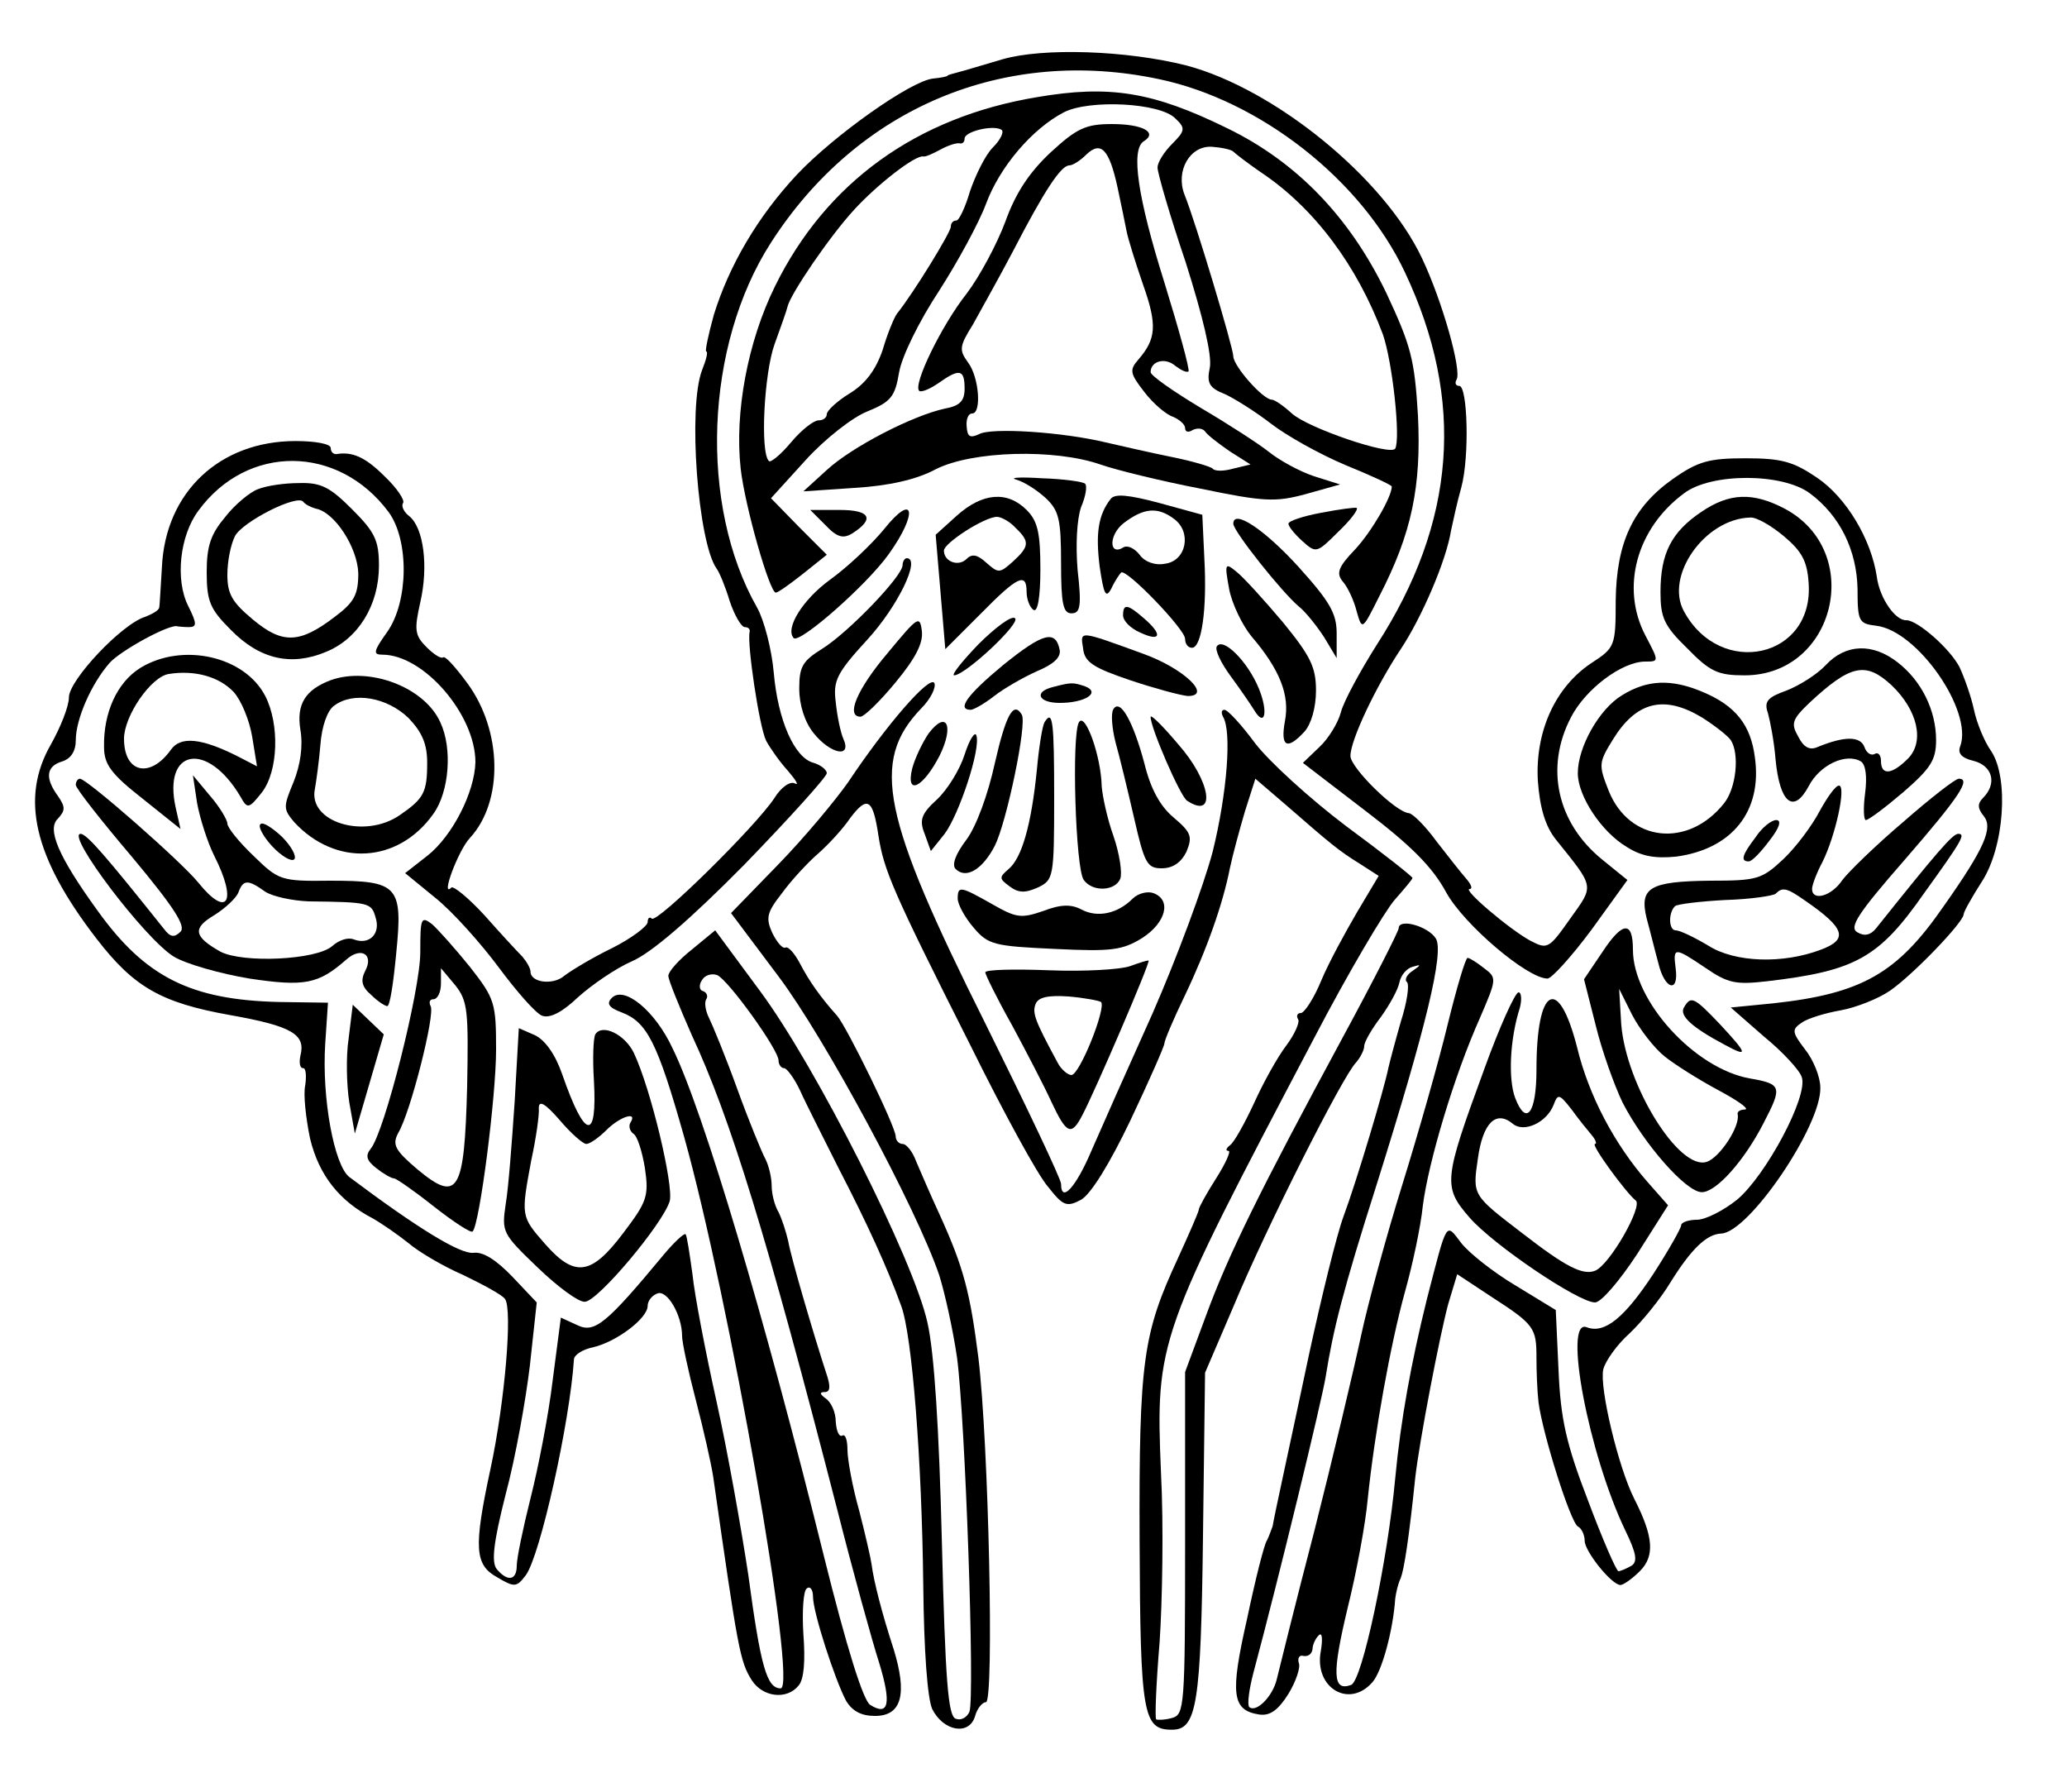 <?xml version="1.0" standalone="no"?>
<!DOCTYPE svg PUBLIC "-//W3C//DTD SVG 20010904//EN"
 "http://www.w3.org/TR/2001/REC-SVG-20010904/DTD/svg10.dtd">
<svg version="1.0" xmlns="http://www.w3.org/2000/svg"
 width="300pt" height="260pt" viewBox="0 0 300 260"
 preserveAspectRatio="xMidYMid meet">
<g transform="translate(0,260) scale(0.1,-0.1)"
fill="#000000" stroke="none">
<path d="M1455 2514 c-27 -8 -57 -17 -65 -19 -8 -2 -15 -4 -15 -5 0 -1 -10 -3
-21 -4 -33 -4 -143 -82 -197 -139 -58 -62 -99 -133 -121 -204 -8 -29 -13 -53
-11 -53 3 0 0 -12 -6 -27 -21 -54 -6 -250 21 -288 4 -5 13 -27 19 -47 7 -21
17 -38 22 -38 5 0 8 -3 7 -7 -4 -17 14 -138 24 -158 6 -11 20 -31 32 -44 11
-13 16 -21 10 -18 -7 4 -20 -5 -30 -21 -26 -40 -170 -182 -178 -175 -3 3 -6 1
-6 -5 0 -6 -24 -24 -52 -38 -29 -14 -60 -33 -69 -40 -16 -14 -49 -10 -49 6 0
5 -6 15 -12 22 -7 7 -32 34 -55 60 -23 25 -45 43 -48 40 -16 -16 10 54 27 72
49 53 47 156 -4 225 -17 23 -32 40 -35 37 -3 -2 -13 4 -24 15 -17 17 -18 25
-9 65 12 52 5 108 -16 125 -8 6 -12 15 -9 19 3 4 -9 22 -27 39 -28 28 -47 36
-70 32 -5 0 -8 4 -8 9 0 6 -23 10 -51 10 -110 0 -189 -74 -194 -183 -2 -29 -3
-55 -4 -59 -1 -4 -10 -9 -20 -13 -34 -10 -111 -92 -111 -117 0 -13 -12 -43
-26 -68 -45 -78 -25 -164 66 -282 54 -70 93 -93 194 -111 90 -16 110 -28 102
-59 -2 -10 -1 -18 4 -18 4 0 5 -11 3 -25 -3 -13 1 -48 7 -77 13 -54 43 -91 91
-116 14 -8 37 -24 52 -36 14 -12 49 -33 79 -46 29 -14 57 -29 61 -35 11 -15 0
-148 -21 -246 -25 -116 -23 -140 10 -158 25 -15 28 -14 41 3 21 28 64 222 70
313 0 7 13 15 28 18 34 8 79 42 79 60 0 7 6 15 14 18 14 6 36 -31 36 -62 0 -9
9 -51 20 -93 11 -42 22 -91 25 -110 36 -252 39 -269 56 -296 16 -25 51 -29 68
-8 8 9 10 36 7 75 -2 33 0 63 5 66 5 4 9 -2 9 -12 0 -23 32 -121 48 -151 9
-15 22 -22 42 -22 39 0 47 32 27 97 -17 52 -29 99 -32 123 -1 8 -9 43 -18 78
-10 35 -17 75 -17 88 0 14 -3 23 -7 21 -5 -3 -9 6 -10 20 0 14 -7 29 -15 34
-8 6 -9 9 -1 9 8 0 9 8 2 28 -17 52 -51 167 -55 191 -3 13 -9 32 -14 42 -6 10
-10 27 -10 38 0 12 -4 29 -9 39 -5 9 -24 55 -41 102 -17 47 -36 93 -41 103 -5
10 -7 22 -4 27 3 4 1 10 -5 12 -5 1 -6 9 -1 16 4 7 14 10 22 7 16 -7 89 -108
89 -124 0 -6 4 -11 8 -11 4 0 15 -15 23 -32 8 -18 34 -69 56 -113 42 -81 71
-145 91 -200 16 -43 30 -225 32 -405 1 -96 6 -164 13 -180 16 -32 53 -39 62
-11 3 12 11 21 16 21 12 0 4 375 -11 500 -12 94 -21 130 -56 207 -13 28 -28
63 -34 77 -5 14 -14 26 -20 26 -5 0 -10 5 -10 11 0 14 -71 159 -85 175 -25 28
-41 51 -54 76 -8 15 -17 25 -21 23 -4 -2 -12 7 -19 21 -10 22 -8 30 14 58 13
18 37 44 52 57 16 14 37 37 47 52 25 33 33 28 41 -26 8 -50 20 -79 134 -305
47 -95 97 -187 112 -204 22 -28 27 -30 48 -19 14 8 41 51 72 116 27 57 49 107
49 111 0 4 13 35 29 68 33 69 56 135 66 186 4 19 14 56 22 83 l15 47 42 -36
c70 -61 80 -69 109 -87 l28 -18 -31 -52 c-17 -29 -41 -73 -52 -99 -11 -27 -25
-48 -30 -48 -5 0 -7 -4 -4 -9 3 -4 -5 -22 -17 -38 -13 -17 -34 -55 -47 -84
-14 -30 -29 -57 -35 -61 -5 -4 -7 -8 -2 -8 4 0 -4 -18 -18 -40 -14 -22 -25
-42 -25 -45 0 -3 -14 -35 -30 -70 -51 -110 -57 -148 -56 -411 1 -253 5 -274
47 -274 36 0 42 36 45 281 l3 237 42 98 c47 113 158 333 177 352 6 7 12 18 12
24 0 6 11 25 24 42 13 18 25 40 27 50 2 11 11 21 19 23 13 4 13 3 0 -6 -8 -5
-12 -13 -8 -16 4 -4 0 -30 -9 -58 -8 -28 -16 -58 -18 -67 -6 -30 -46 -164 -65
-215 -10 -27 -32 -117 -50 -200 -30 -142 -49 -227 -53 -250 -2 -5 -5 -14 -8
-20 -4 -5 -17 -57 -29 -114 -25 -110 -22 -133 18 -139 15 -2 27 6 42 30 11 18
18 39 15 45 -2 7 1 12 7 10 7 -1 12 3 13 10 0 6 4 15 9 20 5 5 6 -5 3 -23 -10
-53 41 -84 75 -45 14 16 30 76 33 121 1 8 4 22 8 30 5 13 12 58 21 145 6 54
36 209 48 253 l13 43 50 -33 c62 -40 65 -45 65 -88 0 -19 1 -48 3 -65 6 -46
46 -173 57 -180 6 -3 10 -13 10 -21 0 -15 39 -64 52 -64 4 0 17 9 28 20 22 22
20 50 -8 105 -23 45 -51 162 -45 188 3 12 20 36 38 52 18 17 45 50 60 75 30
48 52 69 73 70 40 1 146 157 144 212 0 15 -10 40 -22 55 -19 25 -20 29 -5 39
8 6 34 14 57 18 22 4 55 17 72 29 34 24 105 98 106 110 0 4 12 25 26 47 33 50
40 151 14 190 -10 14 -21 41 -25 60 -4 19 -14 47 -21 62 -14 27 -61 68 -77 68
-16 -1 -39 32 -43 63 -8 54 -44 115 -87 144 -34 23 -51 28 -103 28 -53 0 -69
-4 -106 -30 -58 -41 -82 -92 -83 -177 0 -65 -1 -68 -35 -90 -53 -35 -82 -100
-78 -171 3 -40 11 -66 26 -85 57 -71 56 -66 21 -115 -31 -44 -33 -45 -58 -32
-31 17 -99 75 -88 75 5 0 2 7 -5 15 -7 8 -26 32 -43 54 -16 22 -34 40 -40 41
-19 1 -85 66 -85 83 0 23 37 101 73 155 30 45 66 128 73 172 3 14 9 42 15 63
12 45 9 147 -3 147 -5 0 -7 4 -4 9 8 13 -21 115 -50 176 -55 117 -214 246
-342 280 -87 22 -208 26 -267 9z m228 -29 c146 -31 293 -146 356 -280 88 -186
74 -363 -41 -541 -24 -38 -48 -82 -52 -98 -4 -15 -18 -38 -31 -50 l-24 -23 90
-69 c67 -51 98 -82 118 -119 26 -47 118 -125 147 -125 6 0 35 32 64 71 l52 72
-37 30 c-65 53 -83 133 -45 206 21 41 74 81 108 81 20 0 20 0 0 38 -36 69 -13
155 56 206 39 30 143 30 183 0 43 -32 68 -82 69 -139 0 -47 2 -50 27 -53 60
-7 141 -124 122 -175 -4 -10 2 -17 19 -21 28 -7 35 -33 14 -54 -8 -8 -8 -15 1
-26 14 -17 2 -46 -58 -131 -67 -97 -118 -127 -248 -141 l-61 -6 48 -42 c27
-22 52 -49 55 -59 10 -27 -52 -143 -94 -178 -20 -16 -46 -29 -58 -29 -13 0
-23 -4 -23 -8 0 -4 -18 -36 -40 -70 -42 -64 -71 -88 -97 -78 -35 14 3 -185 56
-295 16 -33 18 -45 9 -51 -7 -4 -16 -8 -19 -8 -3 0 -23 46 -44 102 -32 83 -40
119 -43 190 l-4 87 -59 36 c-32 19 -67 47 -78 61 -23 30 -20 35 -50 -81 -23
-93 -38 -175 -46 -260 -11 -120 -48 -294 -64 -300 -27 -10 -28 16 -5 112 13
52 26 123 29 157 10 97 33 225 54 301 11 39 23 95 26 125 8 63 45 188 83 273
24 56 25 58 6 72 -10 8 -21 15 -24 15 -3 0 -16 -44 -29 -97 -13 -54 -43 -159
-66 -233 -23 -74 -50 -173 -60 -220 -10 -47 -40 -173 -67 -280 -28 -107 -52
-205 -55 -217 -6 -25 -30 -49 -40 -40 -3 4 0 26 6 49 37 138 100 398 105 430
11 69 25 125 74 279 72 229 98 337 86 357 -11 18 -54 30 -54 15 0 -4 -36 -75
-81 -158 -121 -224 -166 -315 -199 -405 l-30 -81 0 -249 c0 -237 -1 -248 -19
-253 -11 -3 -21 -3 -23 -2 -2 2 0 52 5 112 4 59 6 170 2 246 -8 192 -5 199
223 632 49 94 102 183 116 199 14 16 26 30 26 32 0 2 -43 36 -96 75 -53 40
-112 94 -132 120 -20 27 -40 49 -45 49 -4 0 -5 -4 -2 -10 13 -21 6 -111 -15
-196 -13 -49 -52 -154 -87 -234 -36 -80 -76 -170 -89 -200 -22 -52 -44 -77
-44 -48 0 7 -50 112 -110 233 -150 300 -167 380 -93 457 14 14 22 31 19 37 -7
11 -69 -60 -125 -144 -19 -27 -64 -81 -102 -120 l-68 -70 69 -92 c67 -89 200
-336 233 -433 8 -25 20 -79 26 -120 12 -91 26 -492 18 -514 -4 -9 -13 -13 -20
-10 -11 4 -15 55 -20 257 -4 162 -11 275 -21 318 -20 91 -162 372 -243 481
l-65 88 -34 -28 c-19 -15 -34 -32 -34 -38 0 -6 16 -45 34 -86 56 -120 109
-292 211 -688 23 -91 51 -192 61 -223 18 -59 14 -78 -13 -61 -10 6 -34 82 -68
219 -84 339 -174 643 -219 734 -25 54 -70 91 -88 73 -8 -8 -5 -14 14 -21 37
-14 52 -43 91 -181 65 -232 165 -800 140 -800 -20 0 -29 31 -47 165 -10 66
-30 179 -46 251 -16 72 -32 155 -35 185 -4 29 -8 56 -10 58 -2 2 -17 -12 -32
-30 -83 -100 -100 -114 -125 -102 l-24 11 -12 -92 c-6 -50 -21 -127 -32 -170
-11 -44 -20 -87 -20 -98 0 -21 -13 -24 -29 -5 -8 10 -5 38 13 109 14 52 29
136 35 186 l10 92 -35 37 c-24 25 -43 37 -57 35 -19 -2 -80 35 -180 110 -22
17 -40 114 -35 193 l4 60 -71 1 c-128 3 -194 36 -263 132 -58 80 -74 119 -58
134 11 12 11 17 0 33 -19 26 -17 43 6 50 13 4 20 15 20 31 0 30 22 81 49 112
16 18 89 58 99 53 1 0 8 -1 16 -1 12 0 12 5 -1 31 -19 38 -12 102 15 138 71
97 203 96 276 -2 30 -41 29 -130 -2 -174 -20 -28 -21 -33 -7 -33 60 0 135 -87
135 -156 -1 -43 -33 -107 -70 -136 l-32 -25 44 -36 c25 -20 66 -66 92 -101 26
-35 54 -67 63 -70 11 -4 29 5 52 27 20 18 55 42 78 52 28 12 84 60 163 140 66
68 120 128 120 133 0 5 -9 12 -19 15 -28 7 -52 62 -58 131 -3 34 -14 76 -24
94 -85 149 -76 381 20 530 126 196 339 285 564 237z"/>
<path d="M1505 2459 c-175 -29 -306 -124 -380 -274 -40 -81 -59 -184 -50 -265
6 -54 42 -180 51 -180 3 0 20 12 39 27 l35 28 -41 41 -40 41 50 55 c28 31 69
63 90 71 34 14 40 21 46 57 4 23 29 74 58 118 27 42 58 99 68 126 20 54 67
109 113 133 37 19 140 14 162 -9 15 -14 14 -18 -5 -37 -12 -12 -21 -27 -21
-34 0 -8 18 -70 41 -138 25 -79 38 -134 35 -152 -5 -23 -1 -30 22 -39 15 -7
45 -26 67 -43 22 -17 70 -44 108 -60 37 -15 67 -29 67 -31 0 -15 -29 -65 -53
-91 -25 -26 -28 -35 -18 -47 7 -8 16 -27 20 -43 8 -28 8 -28 33 22 47 91 61
159 56 262 -5 82 -10 101 -46 178 -53 110 -130 190 -231 239 -108 53 -171 63
-276 45z m-64 -73 c-11 -11 -25 -40 -33 -63 -7 -24 -16 -43 -20 -43 -5 0 -8
-4 -8 -9 0 -8 -54 -96 -78 -126 -4 -5 -14 -29 -21 -53 -10 -29 -25 -49 -48
-63 -18 -11 -33 -25 -33 -30 0 -5 -5 -9 -12 -9 -7 0 -25 -14 -40 -32 -15 -18
-30 -30 -32 -27 -13 12 -7 127 8 169 9 25 18 50 19 55 4 18 61 102 97 141 33
36 88 79 100 77 3 -1 14 4 25 10 11 6 23 10 28 9 4 -1 7 2 7 7 0 10 40 20 53
13 5 -2 0 -14 -12 -26z m349 -6 c3 -3 21 -17 40 -30 78 -52 140 -136 177 -235
14 -40 26 -151 18 -166 -7 -11 -127 30 -150 51 -12 11 -25 20 -29 20 -13 0
-56 49 -56 63 0 12 -55 196 -71 235 -13 34 8 71 40 69 14 -1 28 -4 31 -7z"/>
<path d="M1525 2379 c-31 -29 -51 -59 -66 -101 -12 -32 -37 -79 -56 -104 -37
-47 -78 -132 -69 -141 2 -3 15 2 28 11 31 22 38 20 38 -8 0 -18 -7 -25 -29
-29 -46 -10 -134 -55 -171 -89 l-34 -31 74 5 c50 3 90 12 118 27 53 27 173 30
239 7 23 -8 88 -24 145 -35 92 -19 109 -20 153 -8 l50 14 -38 12 c-21 7 -50
23 -65 35 -15 12 -60 41 -99 64 -40 24 -73 47 -73 52 0 16 21 22 36 9 8 -6 16
-10 19 -8 2 3 -14 61 -35 129 -39 124 -49 193 -30 205 21 13 -2 25 -46 25 -38
0 -51 -6 -89 -41z m97 -51 c5 -24 11 -52 13 -63 2 -11 13 -46 24 -78 21 -59
19 -79 -7 -109 -13 -15 -12 -20 9 -47 13 -17 32 -33 42 -36 9 -4 17 -11 17
-16 0 -6 5 -7 11 -3 6 3 14 3 18 -2 3 -5 20 -18 36 -29 l30 -19 -25 -6 c-14
-4 -27 -4 -30 0 -3 3 -30 11 -60 17 -30 6 -73 16 -95 21 -62 15 -166 22 -184
12 -13 -6 -17 -4 -18 11 -1 10 2 19 8 19 14 0 10 53 -6 74 -13 18 -13 23 7 55
11 20 38 68 58 106 46 89 70 125 82 125 5 0 16 7 25 16 21 20 33 7 45 -48z"/>
<path d="M1475 1904 c11 -3 30 -15 43 -27 19 -18 22 -31 22 -94 0 -59 3 -73
15 -73 13 0 15 10 9 63 -3 37 -1 73 5 91 7 16 9 31 6 34 -3 3 -31 7 -63 8 -31
2 -48 1 -37 -2z"/>
<path d="M374 1890 c-11 -4 -33 -22 -47 -40 -21 -25 -27 -42 -27 -80 0 -43 5
-54 35 -84 42 -43 88 -53 138 -32 47 19 77 68 77 125 0 37 -6 49 -39 82 -32
32 -45 39 -77 38 -22 0 -48 -4 -60 -9z m84 -28 c28 -5 61 -57 62 -94 0 -31 -6
-42 -34 -63 -51 -39 -76 -40 -119 -4 -30 25 -37 37 -37 65 0 20 5 44 11 56 11
21 90 61 99 50 3 -4 11 -8 18 -10z"/>
<path d="M1612 1876 c-18 -23 -22 -50 -16 -98 6 -41 9 -47 17 -32 5 11 12 21
14 23 6 8 93 -82 93 -96 0 -7 4 -13 10 -13 14 0 22 56 18 129 l-3 64 -62 17
c-45 12 -65 14 -71 6z m92 -29 c26 -19 18 -61 -13 -65 -15 -3 -30 3 -37 13 -7
9 -17 14 -23 11 -22 -14 -22 18 0 35 29 22 49 24 73 6z"/>
<path d="M1389 1852 l-31 -28 7 -83 7 -83 51 51 c54 55 67 61 67 32 0 -11 5
-23 10 -26 6 -4 10 18 10 59 0 53 -4 70 -20 86 -28 28 -64 25 -101 -8z m85
-18 c21 -20 20 -27 -4 -49 -19 -17 -21 -17 -38 -2 -13 12 -21 14 -29 6 -12
-12 -33 -4 -33 12 0 11 59 49 77 49 6 0 19 -7 27 -16z"/>
<path d="M2469 1857 c-43 -29 -59 -60 -59 -116 0 -37 5 -49 39 -82 33 -34 45
-39 83 -39 132 0 175 180 58 242 -46 24 -80 23 -121 -5z m120 -35 c26 -22 34
-36 36 -68 8 -109 -128 -139 -181 -41 -28 51 30 134 96 136 9 1 31 -12 49 -27z"/>
<path d="M1283 1832 c-18 -22 -53 -55 -78 -73 -40 -29 -66 -71 -53 -85 9 -8
106 77 138 122 43 60 37 91 -7 36z"/>
<path d="M1918 1856 c-27 -5 -48 -12 -48 -16 0 -4 9 -15 20 -25 20 -18 21 -18
52 13 18 17 30 33 27 35 -2 1 -25 -2 -51 -7z"/>
<path d="M1198 1838 c17 -18 26 -20 39 -12 33 21 26 34 -18 34 l-43 0 22 -22z"/>
<path d="M1790 1840 c0 -11 71 -100 95 -120 10 -8 26 -28 37 -45 l18 -30 0 36
c0 29 -10 46 -55 96 -49 54 -95 85 -95 63z"/>
<path d="M1310 1780 c0 -16 -78 -97 -116 -121 -29 -18 -34 -26 -34 -58 0 -24
8 -49 21 -65 24 -30 56 -37 43 -8 -4 9 -9 33 -11 53 -4 31 1 42 46 91 44 48
78 118 57 118 -3 0 -6 -5 -6 -10z"/>
<path d="M1784 1745 c4 -21 19 -52 32 -68 42 -49 56 -86 49 -123 -7 -38 3 -43
28 -16 10 11 17 35 17 60 0 34 -8 50 -48 99 -27 32 -57 65 -67 73 -17 14 -18
13 -11 -25z"/>
<path d="M1630 1707 c0 -8 11 -19 25 -25 30 -14 33 -3 5 21 -24 21 -30 21 -30
4z"/>
<path d="M1288 1652 c-44 -52 -61 -92 -39 -92 5 0 28 22 51 50 29 35 40 57 38
74 -3 24 -6 21 -50 -32z"/>
<path d="M1420 1665 c-24 -25 -40 -45 -35 -45 17 1 98 77 88 83 -5 4 -29 -14
-53 -38z"/>
<path d="M1456 1635 c-52 -43 -68 -65 -47 -65 4 0 20 9 34 20 14 11 42 27 62
36 24 10 35 20 33 31 -6 30 -25 24 -82 -22z"/>
<path d="M1572 1659 c2 -20 15 -28 68 -46 36 -12 73 -22 84 -23 36 0 -6 40
-64 61 -96 35 -92 34 -88 8z"/>
<path d="M1766 1662 c-3 -5 6 -24 20 -43 14 -19 29 -41 34 -49 16 -27 21 -3 7
31 -16 39 -52 75 -61 61z"/>
<path d="M2650 1635 c-13 -14 -39 -30 -57 -37 -28 -10 -33 -16 -27 -33 3 -11
9 -41 11 -67 6 -63 26 -80 48 -39 16 31 54 49 76 36 7 -5 9 -22 6 -46 -3 -22
-2 -39 1 -39 4 0 28 18 55 41 39 34 47 46 47 75 0 43 -21 86 -56 113 -36 28
-75 27 -104 -4z m95 -29 c38 -36 49 -82 24 -107 -23 -23 -39 -25 -39 -3 0 8
-4 13 -9 10 -5 -3 -12 1 -15 10 -6 16 -29 16 -68 0 -11 -5 -20 -1 -28 15 -11
19 -9 25 16 49 60 56 82 60 119 26z"/>
<path d="M204 1631 c-34 -21 -54 -65 -53 -115 0 -25 10 -39 56 -75 l55 -44 -7
31 c-19 86 46 97 94 16 10 -18 12 -18 31 6 24 31 26 99 5 140 -30 58 -120 78
-181 41z m135 -35 c11 -12 23 -41 27 -65 l7 -43 -29 15 c-52 26 -82 29 -96 9
-30 -42 -68 -34 -68 16 0 33 39 90 65 94 38 6 73 -4 94 -26z"/>
<path d="M480 1613 c-37 -14 -50 -35 -44 -72 4 -24 0 -51 -10 -76 -15 -36 -15
-39 1 -58 60 -65 151 -60 202 12 23 32 28 95 10 133 -23 51 -103 81 -159 61z
m113 -55 c20 -21 27 -38 27 -65 0 -43 -5 -52 -40 -76 -51 -35 -133 -10 -123
38 2 11 6 40 8 64 2 27 10 50 20 57 28 21 77 12 108 -18z"/>
<path d="M1528 1603 c-28 -7 -21 -23 10 -23 37 0 60 15 37 24 -18 6 -20 6 -47
-1z"/>
<path d="M2354 1591 c-33 -20 -64 -75 -64 -113 0 -33 34 -85 71 -107 22 -14
42 -17 72 -14 81 11 125 66 114 144 -6 47 -28 75 -76 95 -45 19 -80 18 -117
-5z m116 -32 c19 -12 38 -27 42 -33 13 -20 8 -70 -10 -92 -52 -65 -137 -56
-167 18 -15 38 -15 41 6 75 34 55 74 65 129 32z"/>
<path d="M1616 1571 c-4 -6 -2 -28 3 -48 6 -21 18 -71 27 -110 15 -66 19 -73
40 -73 16 0 28 8 36 24 9 22 7 28 -19 50 -19 16 -33 41 -42 78 -16 60 -35 95
-45 79z"/>
<path d="M1444 1493 c-10 -46 -27 -92 -41 -111 -16 -21 -22 -37 -16 -43 15
-15 39 -1 57 34 17 34 47 177 39 190 -12 20 -23 0 -39 -70z"/>
<path d="M1348 1536 c-9 -13 -20 -36 -24 -51 -10 -41 16 -28 40 19 21 43 10
66 -16 32z"/>
<path d="M1516 1552 c-3 -5 -8 -35 -11 -68 -8 -81 -22 -129 -41 -145 -14 -12
-14 -14 1 -25 13 -10 23 -10 41 -2 23 11 24 14 24 130 0 112 -2 129 -14 110z"/>
<path d="M1566 1552 c-11 -18 -5 -214 7 -229 13 -18 46 -16 53 2 3 8 -1 36
-10 62 -9 25 -16 58 -17 72 -1 44 -24 108 -33 93z"/>
<path d="M1670 1560 c-1 -14 43 -116 53 -122 43 -28 34 29 -13 82 -21 25 -39
43 -40 40z"/>
<path d="M1400 1505 c-7 -22 -25 -51 -40 -65 -23 -21 -26 -30 -18 -50 l9 -25
20 25 c21 28 53 124 46 143 -2 6 -10 -6 -17 -28z"/>
<path d="M110 1461 c0 -5 37 -52 82 -105 61 -73 78 -100 70 -108 -9 -9 -15 -8
-24 4 -83 104 -112 138 -121 138 -22 0 93 -152 135 -178 18 -11 68 -25 110
-32 80 -12 100 -8 140 27 22 20 41 8 28 -16 -7 -14 -5 -23 9 -35 9 -9 20 -16
23 -16 4 0 9 34 13 76 10 99 3 106 -96 106 -72 -1 -75 1 -111 36 -21 20 -38
41 -38 47 0 5 -11 24 -25 40 l-25 30 6 -40 c4 -22 15 -57 25 -77 34 -67 19
-91 -23 -39 -24 30 -162 151 -172 151 -3 0 -6 -4 -6 -9z m275 -155 c11 -7 39
-13 63 -14 88 -1 91 -2 97 -23 8 -24 -9 -41 -32 -32 -8 3 -21 -1 -31 -10 -23
-20 -129 -25 -162 -8 -39 22 -41 34 -9 53 16 10 32 25 35 33 7 19 14 19 39 1z"/>
<path d="M2762 1407 c-40 -34 -79 -72 -88 -84 -16 -24 -44 -31 -44 -13 0 6 7
24 15 39 19 38 35 111 24 111 -5 0 -17 -17 -28 -37 -11 -21 -34 -52 -53 -70
-31 -29 -38 -31 -106 -31 -88 -1 -103 -10 -92 -55 5 -18 12 -47 17 -65 9 -38
30 -44 25 -7 -4 31 -2 31 44 0 32 -22 44 -24 88 -19 129 15 163 34 228 127 57
79 61 87 50 87 -8 0 -32 -28 -119 -137 -8 -10 -17 -12 -27 -6 -13 7 0 27 69
106 79 91 96 117 78 117 -5 0 -41 -28 -81 -63z m-142 -114 c58 -40 63 -56 23
-71 -55 -21 -125 -19 -164 6 -20 12 -41 22 -47 22 -10 0 -11 25 -1 35 3 3 36
7 73 9 36 1 69 6 73 9 10 10 16 9 43 -10z"/>
<path d="M378 1404 c-4 -3 4 -18 17 -32 13 -14 28 -23 32 -19 4 4 -4 19 -18
33 -14 13 -28 22 -31 18z"/>
<path d="M2548 1385 c-20 -26 -22 -35 -10 -35 5 0 18 14 30 30 15 19 18 30 10
30 -7 0 -21 -11 -30 -25z"/>
<path d="M1390 1296 c0 -8 10 -27 23 -42 21 -25 30 -27 118 -31 82 -4 98 -2
127 16 34 22 43 55 16 65 -8 3 -22 0 -30 -8 -22 -22 -51 -28 -74 -16 -15 8
-30 8 -56 -2 -32 -11 -39 -10 -74 10 -46 26 -50 27 -50 8z"/>
<path d="M610 1218 c0 -55 -52 -261 -72 -285 -8 -10 -6 -17 8 -28 10 -8 22
-15 26 -15 3 0 29 -18 58 -41 28 -22 54 -39 56 -36 10 10 34 195 34 264 0 68
-2 74 -38 120 -21 26 -46 54 -55 62 -16 12 -17 9 -17 -41z m68 -195 c-4 -153
-13 -169 -72 -120 -33 28 -37 36 -28 53 18 30 54 173 47 184 -3 6 -1 10 4 10
6 0 11 10 11 23 l0 22 21 -25 c18 -23 19 -37 17 -147z"/>
<path d="M2326 1219 l-27 -40 17 -67 c9 -37 27 -87 39 -112 31 -60 92 -130
115 -130 21 0 62 46 90 101 27 52 26 56 -20 64 -80 14 -170 112 -170 187 0 42
-15 41 -44 -3z m90 -152 c15 -12 50 -34 78 -49 28 -15 45 -27 39 -28 -7 0 -12
-3 -11 -7 4 -17 -26 -63 -45 -69 -40 -13 -117 111 -124 200 l-3 51 19 -38 c11
-21 32 -48 47 -60z"/>
<path d="M1640 1198 c-14 -5 -67 -8 -117 -6 -51 2 -93 1 -93 -3 0 -3 17 -38
39 -77 21 -39 47 -89 57 -111 22 -47 29 -50 45 -19 18 34 99 222 96 224 -1 1
-13 -3 -27 -8z m-42 -52 c8 -8 -31 -106 -43 -106 -5 0 -15 8 -20 18 -33 61
-37 72 -32 85 4 10 18 13 48 11 23 -2 44 -6 47 -8z"/>
<path d="M2154 1048 c-59 -161 -60 -170 -21 -215 35 -40 158 -123 182 -123 9
0 36 32 61 70 l45 71 -30 34 c-48 55 -85 125 -102 195 -27 106 -59 89 -59 -32
0 -64 -15 -83 -31 -41 -10 27 -8 84 7 131 3 12 2 22 -2 22 -5 0 -28 -51 -50
-112z m156 -95 c6 -7 8 -13 5 -13 -7 0 45 -71 59 -82 11 -8 -38 -94 -59 -102
-18 -7 -43 6 -105 54 -73 56 -73 55 -65 109 7 51 26 71 51 50 16 -13 49 2 59
28 6 16 8 16 26 -7 10 -14 24 -31 29 -37z"/>
<path d="M2444 1138 c-7 -12 12 -29 59 -54 35 -19 34 -14 -7 30 -38 40 -42 41
-52 24z"/>
<path d="M506 1093 c-4 -26 -3 -68 1 -93 l8 -45 21 72 21 72 -22 21 -23 22 -6
-49z"/>
<path d="M747 1002 c-4 -59 -9 -126 -13 -149 -6 -41 -5 -43 46 -92 29 -28 60
-51 69 -50 19 1 113 113 123 146 6 22 -27 162 -52 215 -13 27 -46 43 -56 27
-3 -6 -4 -36 -2 -67 5 -89 -13 -86 -46 9 -10 29 -25 50 -40 57 l-23 10 -6
-106z m104 -62 c5 0 18 9 29 20 20 20 46 28 35 11 -3 -5 -1 -12 4 -16 6 -3 13
-26 17 -50 6 -41 3 -49 -32 -95 -46 -61 -70 -64 -113 -15 -35 40 -35 40 -20
121 7 32 12 67 11 76 0 12 9 7 30 -17 16 -19 34 -35 39 -35z"/>
</g>
</svg>
